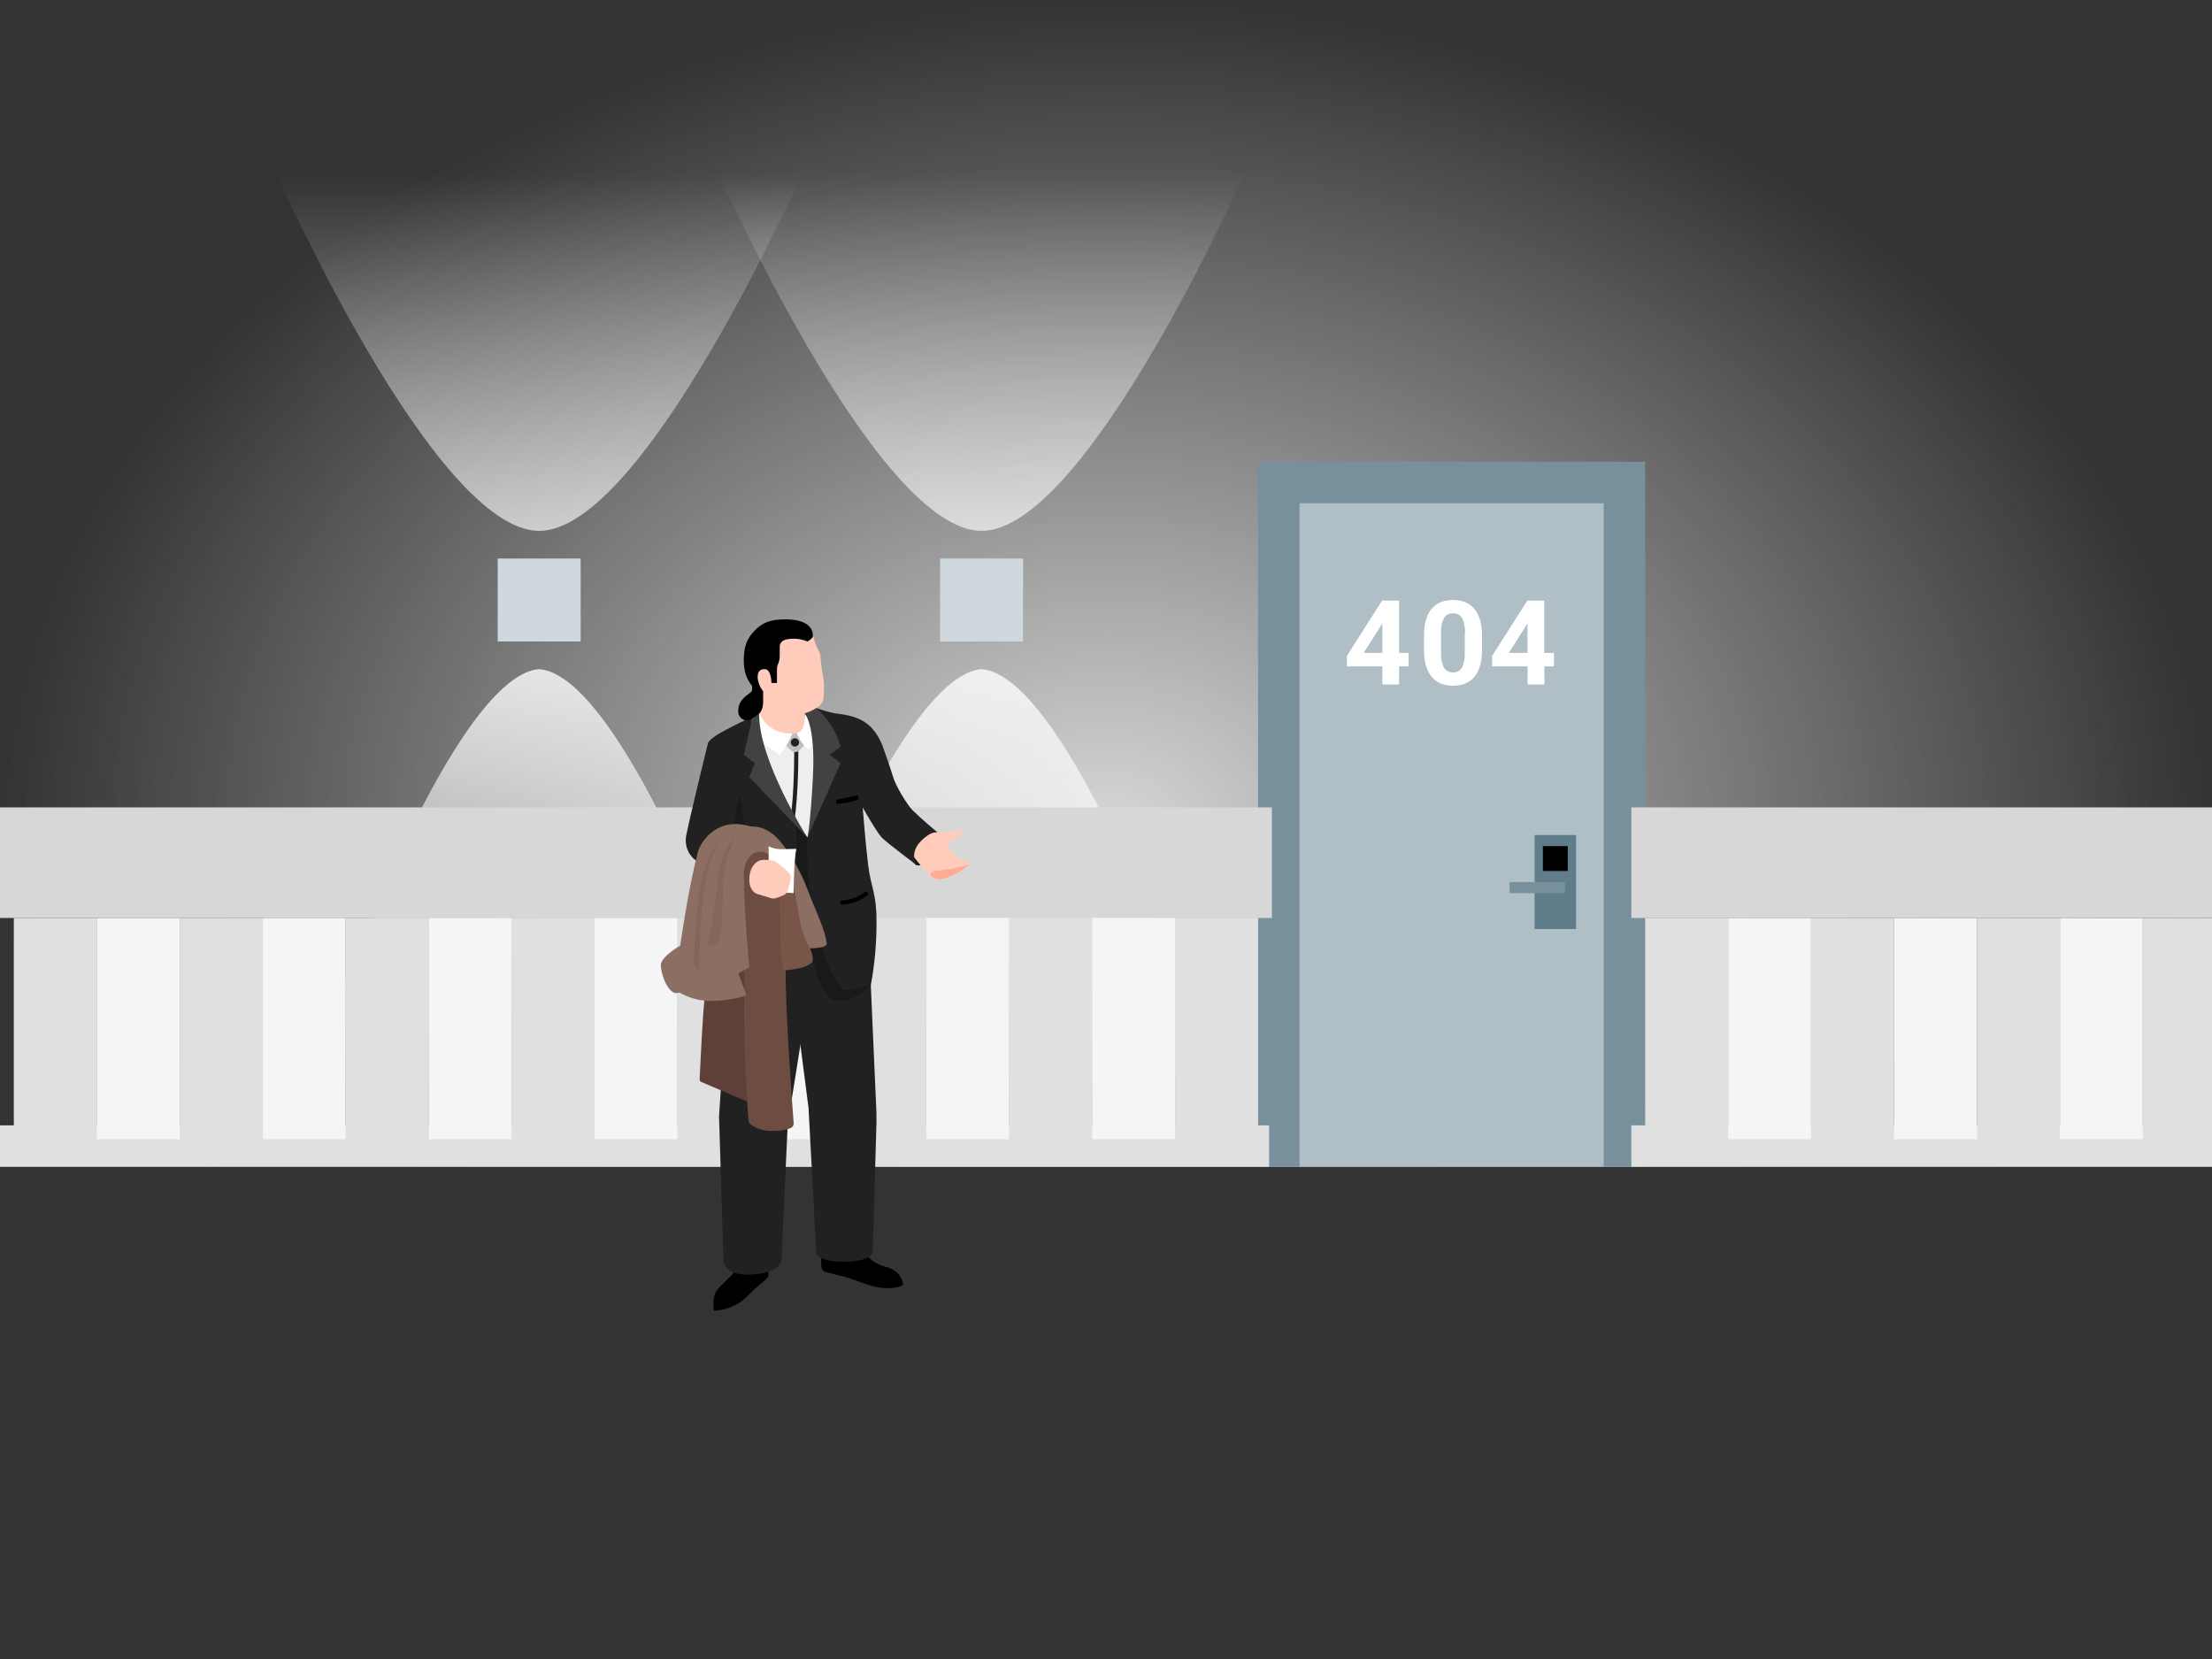<svg xmlns="http://www.w3.org/2000/svg" fill="none" viewBox="0 0 800 600" class="w-full"><rect x="0" y="0" width="800" height="600" fill="#333333" stroke="none"/><g id="404"><g id="Mask Group"><mask id="mask0" width="800" height="600" x="0" y="0" mask-type="alpha" maskUnits="userSpaceOnUse"><rect id="Rectangle 1" width="800" height="600" fill="url(#paint0_radial)"></rect></mask><g mask="url(#mask0)"><path id="Vector" fill="#D7D7D7" d="M0 0H800V422H0V0Z"></path></g></g><g id="details"><g id="Group 1"><g id="Group"><path id="Vector_2" fill="url(#paint1_linear)" d="M449.8 63H260C260 63 317.15 192 355 192C392.85 192 450 63 450 63H449.8Z" opacity=".65"></path><path id="Vector_3" fill="#CFD8DC" d="M340 202H370V232H340V202Z"></path><path id="Vector_4" fill="url(#paint2_linear)" d="M355 242C317.41 245 260 422 260 422H450C450 422 392.59 245 355 242Z" opacity=".8"></path></g><g id="Group_2"><path id="Vector_5" fill="url(#paint3_linear)" d="M289.8 63H100C100 63 157.15 192 195 192C232.85 192 290 63 290 63H289.8Z" opacity=".65"></path><path id="Vector_6" fill="#CFD8DC" d="M180 202H210V232H180V202Z"></path><path id="Vector_7" fill="url(#paint4_linear)" d="M195 242C157.41 245 100 422 100 422H290C290 422 232.59 245 195 242Z" opacity=".8"></path></g><g id="Group_3"><path id="Vector_8" fill="#B0BEC5" d="M460 171H590V422H460V171Z"></path><path id="Vector_9" stroke="#78909C" stroke-miterlimit="10" stroke-width="15" d="M462.5 422V174.5H587.5V422"></path><path id="Vector_10" fill="#fff" d="M536 235.11C536 239.277 535.11 242.467 533.33 244.68C531.55 246.893 528.947 248 525.52 248C522.14 248 519.52 246.91 517.75 244.75C515.98 242.59 515.04 239.47 515 235.42V229.87C515 225.65 515.9 222.46 517.7 220.27C519.5 218.08 522.09 217 525.48 217C528.87 217 531.48 218.08 533.25 220.24C535.02 222.4 535.96 225.51 536 229.56V235.11ZM529.83 229.01C529.961 227.126 529.599 225.241 528.78 223.54C528.08 222.404 526.811 221.746 525.48 221.83C524.193 221.746 522.962 222.371 522.27 223.46C521.46 225.03 521.081 226.786 521.17 228.55V235.89C521.044 237.775 521.387 239.661 522.17 241.38C522.842 242.564 524.132 243.259 525.49 243.17C526.817 243.269 528.083 242.601 528.75 241.45C529.513 239.803 529.857 237.992 529.75 236.18V229L529.83 229.01ZM558.49 236.12H562V241H558.54V247.55H552.48V241H539.65V237.21L552.37 217.21H558.49V236.12ZM545.68 236.12H552.43V225.43L552.04 226.11L545.68 236.12ZM506 236.12H509.46V241H506V247.55H499.94V241H487.12V237.21L499.85 217.21H506V236.12ZM493.19 236.12H499.94V225.43L499.54 226.11L493.19 236.12Z"></path><path id="Vector_11" fill="#607D8B" d="M555 302H570V336H555V302Z"></path><path id="Vector_12" fill="#78909C" d="M546 319H566V323H546V319Z"></path><path id="Vector_13" fill="#000" d="M558 306H567V315H558V306Z"></path></g></g><path id="Vector_15" fill="#E0E0E0" d="M590 407H800V422H590V407ZM0 407H459V422H0V407Z"></path><path id="Vector_16" fill="#E0E0E0" d="M5 332H35.08V412H5V332ZM655 332H685V412H655V332ZM595 332H625V412H595V332Z"></path><path id="Vector_17" fill="#F5F5F5" d="M625 332H655V412H625V332Z"></path><path id="Vector_18" fill="#E0E0E0" d="M715 332H745V412H715V332ZM775 332H800V412H775V332Z"></path><path id="Vector_19" fill="#F5F5F5" d="M745 332H775V412H745V332ZM685 332H715V412H685V332Z"></path><path id="Vector_20" fill="#D7D7D7" d="M0 292H460V332H0V292ZM590 292H800V332H590V292Z"></path><path id="Vector_21" fill="#F5F5F5" d="M335 332H365V412H335V332Z"></path><path id="Vector_22" fill="#E0E0E0" d="M305 332H335V412H305V332ZM365 332H395V412H365V332ZM245 332H275V412H245V332ZM185 332H215.08V412H185V332Z"></path><path id="Vector_23" fill="#F5F5F5" d="M395 332H425V412H395V332Z"></path><path id="Vector_24" fill="#E0E0E0" d="M425 332H455V412H425V332Z"></path><path id="Vector_25" fill="#F5F5F5" d="M275 332H305V412H275V332ZM215 332H245V412H215V332ZM155 332H185V412H155V332Z"></path><path id="Vector_26" fill="#E0E0E0" d="M125 332H155.08V412H125V332Z"></path><path id="Vector_27" fill="#F5F5F5" d="M95 332H125V412H95V332Z"></path><path id="Vector_28" fill="#E0E0E0" d="M65 332H95.08V412H65V332Z"></path><path id="Vector_29" fill="#F5F5F5" d="M35 332H65V412H35V332Z"></path></g><g id="person"><path id="Vector_30" fill="#191919" d="M329.63 300.13L339 301C339 301 340.06 306.63 337.75 309.25C335.44 311.87 334.31 312.94 332 313C329.69 313.06 326.88 305.25 329.63 300.13Z"></path><path id="Vector_31" fill="#FFCCBC" d="M339 301C340.588 301.082 342.18 300.998 343.75 300.75C345.61 300.56 347.1 300 347.5 300C348.5 300 347.99 301.62 346 303C344.923 303.817 343.675 304.381 342.35 304.65C342.879 305.809 343.49 306.929 344.18 308C347.18 311.77 351.73 311.57 350.88 312.5C349.77 313.68 336.8 316.9 336.8 316.9C334.534 314.811 332.465 312.518 330.62 310.05C328.44 306.87 327 301 327 301H339Z"></path><path id="Vector_32" fill="#FFAB91" d="M338.83 314.92C336.83 315.15 336.07 316.26 336.83 316.92C337.734 317.72 338.928 318.111 340.13 318C341.807 317.684 343.435 317.146 344.97 316.4C347.135 315.333 349.152 313.988 350.97 312.4C350.83 312.43 348.88 313.75 338.83 314.92Z"></path><path id="Vector_33" fill="#212121" d="M295 256C297.28 256.841 299.62 257.509 302 258C306 258.48 311.1 259.1 315 263C316.992 265.129 318.5 267.664 319.42 270.43C320.3 272.79 322.31 278.62 323 281C323.9 284.14 328.08 291.08 330 293C333 296 339 301 339 301C339 301 336.88 300.5 333.44 303.81C330.44 306.67 329.81 310 331.56 312.92C331.56 312.92 321 305 319 303C317 301 312 292 312 292C312 292 313 305 314 313C315 321 317 323 317 333C317.06 340.825 316.37 348.637 314.94 356.33L299 370H262L257 316L250.64 310.32C249.041 308.721 248.102 306.579 248.01 304.32C247.98 303.572 248.04 302.823 248.19 302.09C249.93 293.68 255.25 271.94 256 268.96C256.49 267.01 261.32 264.57 265.11 262.6C269.11 260.53 273 258.96 273 258.96L295 256Z"></path><path id="Vector_34" fill="#000" d="M297 449.9V455.9C297 458.37 296.93 459.69 299.09 460.18C300.7 460.55 305.91 461.82 306.79 462.13C311.64 463.79 316.17 465.88 320.69 465.88C322.69 465.88 324.88 465.77 326.63 464.63C326.63 464.63 326.5 459.5 319.82 458.03C311.65 455.68 310.2 447.49 310.2 447.49L297 449.9Z"></path><path id="Vector_35" fill="#EEE" d="M274 258L273 270L280 286L292 302.92L296 291L299 278L297 263L286.5 268L274 258Z"></path><path id="Vector_36" stroke="#212121" stroke-miterlimit="10" stroke-width="1.5" d="M286.11 299.38C286.11 299.38 288 291.63 288 271"></path><path id="Vector_37" fill="#212121" d="M314.94 356.33L316.83 399.13C316.97 401.4 317.02 403.66 316.99 405.93L315.63 453C315.63 453 315 456.31 305.22 456.31C295.44 456.31 295.22 453.13 295.22 453.13L292.41 400.62L286.22 352.75L296 351L314.94 356.33Z"></path><path id="Vector_38" fill="#191919" d="M267 300.63L265.25 298.25L267.5 287.25L269.25 297.88L267 300.63Z"></path><path id="Vector_39" fill="#000" d="M278 459.51C277.85 461.37 278.09 461.73 276.72 462.93C275.97 463.58 273.2 465.93 272 467.04C270.683 468.536 269.2 469.878 267.58 471.04C264.766 472.85 261.523 473.885 258.18 474.04C258.07 473.338 258.01 472.63 258 471.92C258 470.14 258.24 467.67 259.69 466.11C263.98 461.51 266.58 460.11 267.87 455.96C268.649 453.407 268.951 450.732 268.76 448.07H277.83L278 459.51Z"></path><path id="Vector_40" fill="#191919" d="M288.24 312L288 298.7L292.07 302.89C292.07 302.89 290.07 338.89 304.56 357.46C306.08 359.46 315 356 315 356C315 356 308.19 363.69 301.49 361.64C292.63 358.94 288.24 312 288.24 312Z"></path><path id="Vector_41" fill="#212121" d="M284.88 406.75L282.66 455.25C282.66 455.25 283 461 270 461C262.75 461 261.68 456.75 261.68 456.75L260.05 403.75L264.05 343.25L293.82 350.67L284.88 406.75Z"></path><path id="Vector_42" fill="#5D4037" d="M279 306L269 307.33L263 320C263 320 255.33 356.33 254.67 362.67C254.07 368.33 253.21 386.53 253.03 390.31C252.996 390.74 253.242 391.143 253.64 391.31L274 400L272 324L269 314L279 306Z"></path><path id="Vector_43" fill="#6D4C41" d="M265.5 311.5C265.5 311.5 269.76 342.65 269.23 357.77C268.6 375.99 270.34 400.56 270.69 405.22C270.731 405.762 270.991 406.264 271.41 406.61C273.734 408.28 276.551 409.121 279.41 409C281.62 409.13 283.832 408.789 285.9 408C286.693 407.673 287.159 406.847 287.03 406C286.47 399 284.13 367 284.13 351C284.13 333 286.07 313.25 286.07 313.25C286.07 313.25 283.67 306.55 277.82 306.55C271.97 306.55 265.5 311.5 265.5 311.5Z"></path><path id="Vector_44" fill="#BDBDBD" d="M290.35 266.94L289.06 265.65C288.209 264.801 286.831 264.801 285.98 265.65L284.69 266.94C283.831 267.802 283.831 269.198 284.69 270.06L285.98 271.35C286.842 272.209 288.238 272.209 289.1 271.35L290.39 270.06C291.233 269.184 291.215 267.794 290.35 266.94Z"></path><path id="Vector_45" fill="#212121" d="M287.5 270C288.328 270 289 269.328 289 268.5C289 267.672 288.328 267 287.5 267C286.672 267 286 267.672 286 268.5C286 269.328 286.672 270 287.5 270Z"></path><path id="Vector_46" fill="#fff" d="M275.9 253.1L272 260C272 260 271 265 275 268C280.12 271.84 282 273 282 273C283.919 270.62 285.491 267.981 286.67 265.16C283.352 264.622 280.282 263.071 277.88 260.72C273.64 256.72 275.9 253.1 275.9 253.1ZM291 258L297 259L293 271C290.69 271 288.09 265.08 288.09 265.08C289.26 263.91 288.81 264.21 289.41 263.08C290.18 261.63 291.2 259.62 291 258Z"></path><path id="Vector_47" fill="#424242" d="M295.38 256.13C295.38 256.13 302 262 304 270L300 273L304 276L292 302.92C292 302.92 293.05 299 294 281C295 262 291 258 291 258L295.38 256.13Z"></path><path id="Vector_48" fill="#FFCCBC" d="M293 229C294.08 229 294.23 230.85 295 233C295.65 234.82 296.54 235.75 296.66 236.87C296.78 237.99 296.88 239.01 297 240.13C297.12 241.25 297.38 243.13 297.63 244.38C297.833 245.409 297.957 246.452 298 247.5C298.03 249.336 297.96 251.172 297.79 253C297.16 256.25 291 258 291 258C291 258 292.05 265.33 287.05 265.33C285.63 265.33 277.56 265.64 274.56 257.64C272.2 251.36 272 253 272 253C272 253 274 251 274 244C274 237 278.93 229 286 229H293Z"></path><path id="Vector_49" fill="#000" d="M273 228C275.5 225.5 278 224 284 224C293 224 294 228 294 230C294 231 292 232 292 232C290.422 231.32 288.718 230.98 287 231C283.05 231 282 232.25 282 234V237C282 240 281 240 281 242V247H279C279 247 279 242 276.57 242C274.69 242 274 243 274 245C274.167 246.826 274.862 248.563 276 250V254C276 259 271.48 260.5 269.52 260.5C267.918 260.135 266.838 258.635 267 257C267 253 270.51 251.27 271.65 250.29C271.872 250.1 272 249.822 272 249.53V248.38C271.998 248.15 271.917 247.927 271.77 247.75C270.431 246.039 269.559 244.009 269.24 241.86C269.08 240.915 269 239.958 269 239C269 234 270 231 273 228Z"></path><path id="Vector_50" fill="#424242" d="M274.57 258.13L272 260L269 273L273 276L271 281C271 281 282 292.59 292 302.92C292 302.92 274.24 274.8 274.57 258.13Z"></path><path id="Vector_51" stroke="#000" stroke-miterlimit="10" stroke-width="1.5" d="M304 326.5C307.554 326.368 310.971 325.099 313.75 322.88M302.57 290C305.243 289.858 307.878 289.302 310.38 288.35L302.57 290Z"></path><path id="Vector_52" fill="#795548" d="M279.68 310.59C284.1 317.4 280.43 345.18 283.61 350.93C283.61 350.93 294 350.32 294 347C293.941 345.613 293.601 344.252 293 343L294 341C287.48 331.5 290.53 316.09 279.68 310.59Z"></path><path id="Vector_53" fill="#8D6E63" d="M299 341.38C298.44 335.96 294.92 329.48 292 321.58C289.87 315.78 285.52 307.76 281 303C279.36 301.28 276 299 273 299C271 299 269 298 266 298C258 298 253.29 304.64 252.34 308.32C248.78 322.15 246 342 246 342C246 342 239 346 239 349C239 352 240.86 357.1 243.09 358.61C245.32 360.12 244.54 358.17 246.67 359.44C250.154 361.279 254.063 362.163 258 362C262.075 361.907 266.115 361.233 270 360L267 352L271 349.88C271 349.88 269 328.81 269 315.75C269 311.55 272.63 305.13 278.6 309.41C279.038 309.708 279.406 310.097 279.68 310.55C290.53 316.05 286.48 333.46 293 342.96C295.47 343 299 342.5 299 341.38Z"></path><path id="Vector_54" fill="#fff" d="M278 314.25V306C280.5 307.63 284.13 307 288 307C287.17 310.37 287 323 287 323L280.9 322.64L278 314.25Z"></path><path id="Vector_55" fill="#FFCCBC" d="M281 311.93C281.66 312.53 283.81 314.16 283.81 314.16L285.13 315.49C285.883 316.248 286.176 317.348 285.9 318.38L285.01 321.84C284.753 322.76 284.074 323.503 283.18 323.84L280.87 324.75C280.216 325.011 279.492 325.039 278.82 324.83L273.88 323.32C273.88 323.32 271 322.6 271 318.08C271 313.56 273.6 310.97 276.11 310.97C279.07 311 280.09 311.1 281 311.93Z"></path><path id="Vector_56" fill="#86665A" d="M260 305C260 305 256.54 306 253.75 318.41C251.42 328.78 251 345.49 251 345.49V348.64C250.908 349.128 251.032 349.631 251.34 350.02L252.15 350.83C252.347 351.023 252.664 351.02 252.857 350.823C252.949 350.729 253.001 350.602 253 350.47V346.88C253 346.88 253.13 329.49 255.25 318.39C257.53 306.46 260 305 260 305ZM266 303C266 303 260.48 306.57 259.35 320.08C257.83 338.3 254.97 340.87 256.35 341.56C257.73 342.25 259.71 342.82 260.68 337.56C261.41 333.56 261.1 329.56 261.55 320.1C261.86 313.29 263.15 307.77 266 303Z"></path></g></g><defs><radialGradient id="paint0_radial" cx="0" cy="0" r="1" gradientTransform="translate(400 300) rotate(90) scale(300 400)" gradientUnits="userSpaceOnUse"><stop stop-color="#fff"></stop><stop offset="1" stop-color="#C4C4C4" stop-opacity="0"></stop></radialGradient><linearGradient id="paint1_linear" x1="355" x2="355" y1="63" y2="192" gradientUnits="userSpaceOnUse"><stop stop-color="#fff" stop-opacity="0"></stop><stop offset="1" stop-color="#fff"></stop></linearGradient><linearGradient id="paint2_linear" x1="355" x2="355" y1="242" y2="422" gradientUnits="userSpaceOnUse"><stop stop-color="#fff"></stop><stop offset="1" stop-color="#fff" stop-opacity="0"></stop></linearGradient><linearGradient id="paint3_linear" x1="195" x2="195" y1="63" y2="192" gradientUnits="userSpaceOnUse"><stop stop-color="#fff" stop-opacity="0"></stop><stop offset="1" stop-color="#fff"></stop></linearGradient><linearGradient id="paint4_linear" x1="195" x2="195" y1="242" y2="422" gradientUnits="userSpaceOnUse"><stop stop-color="#fff"></stop><stop offset="1" stop-color="#fff" stop-opacity="0"></stop></linearGradient><linearGradient id="paint5_linear" x1="289" x2="289" y1="481" y2="461" gradientUnits="userSpaceOnUse"><stop stop-color="#fff"></stop><stop offset="1" stop-color="#E0E0E0"></stop></linearGradient></defs></svg>